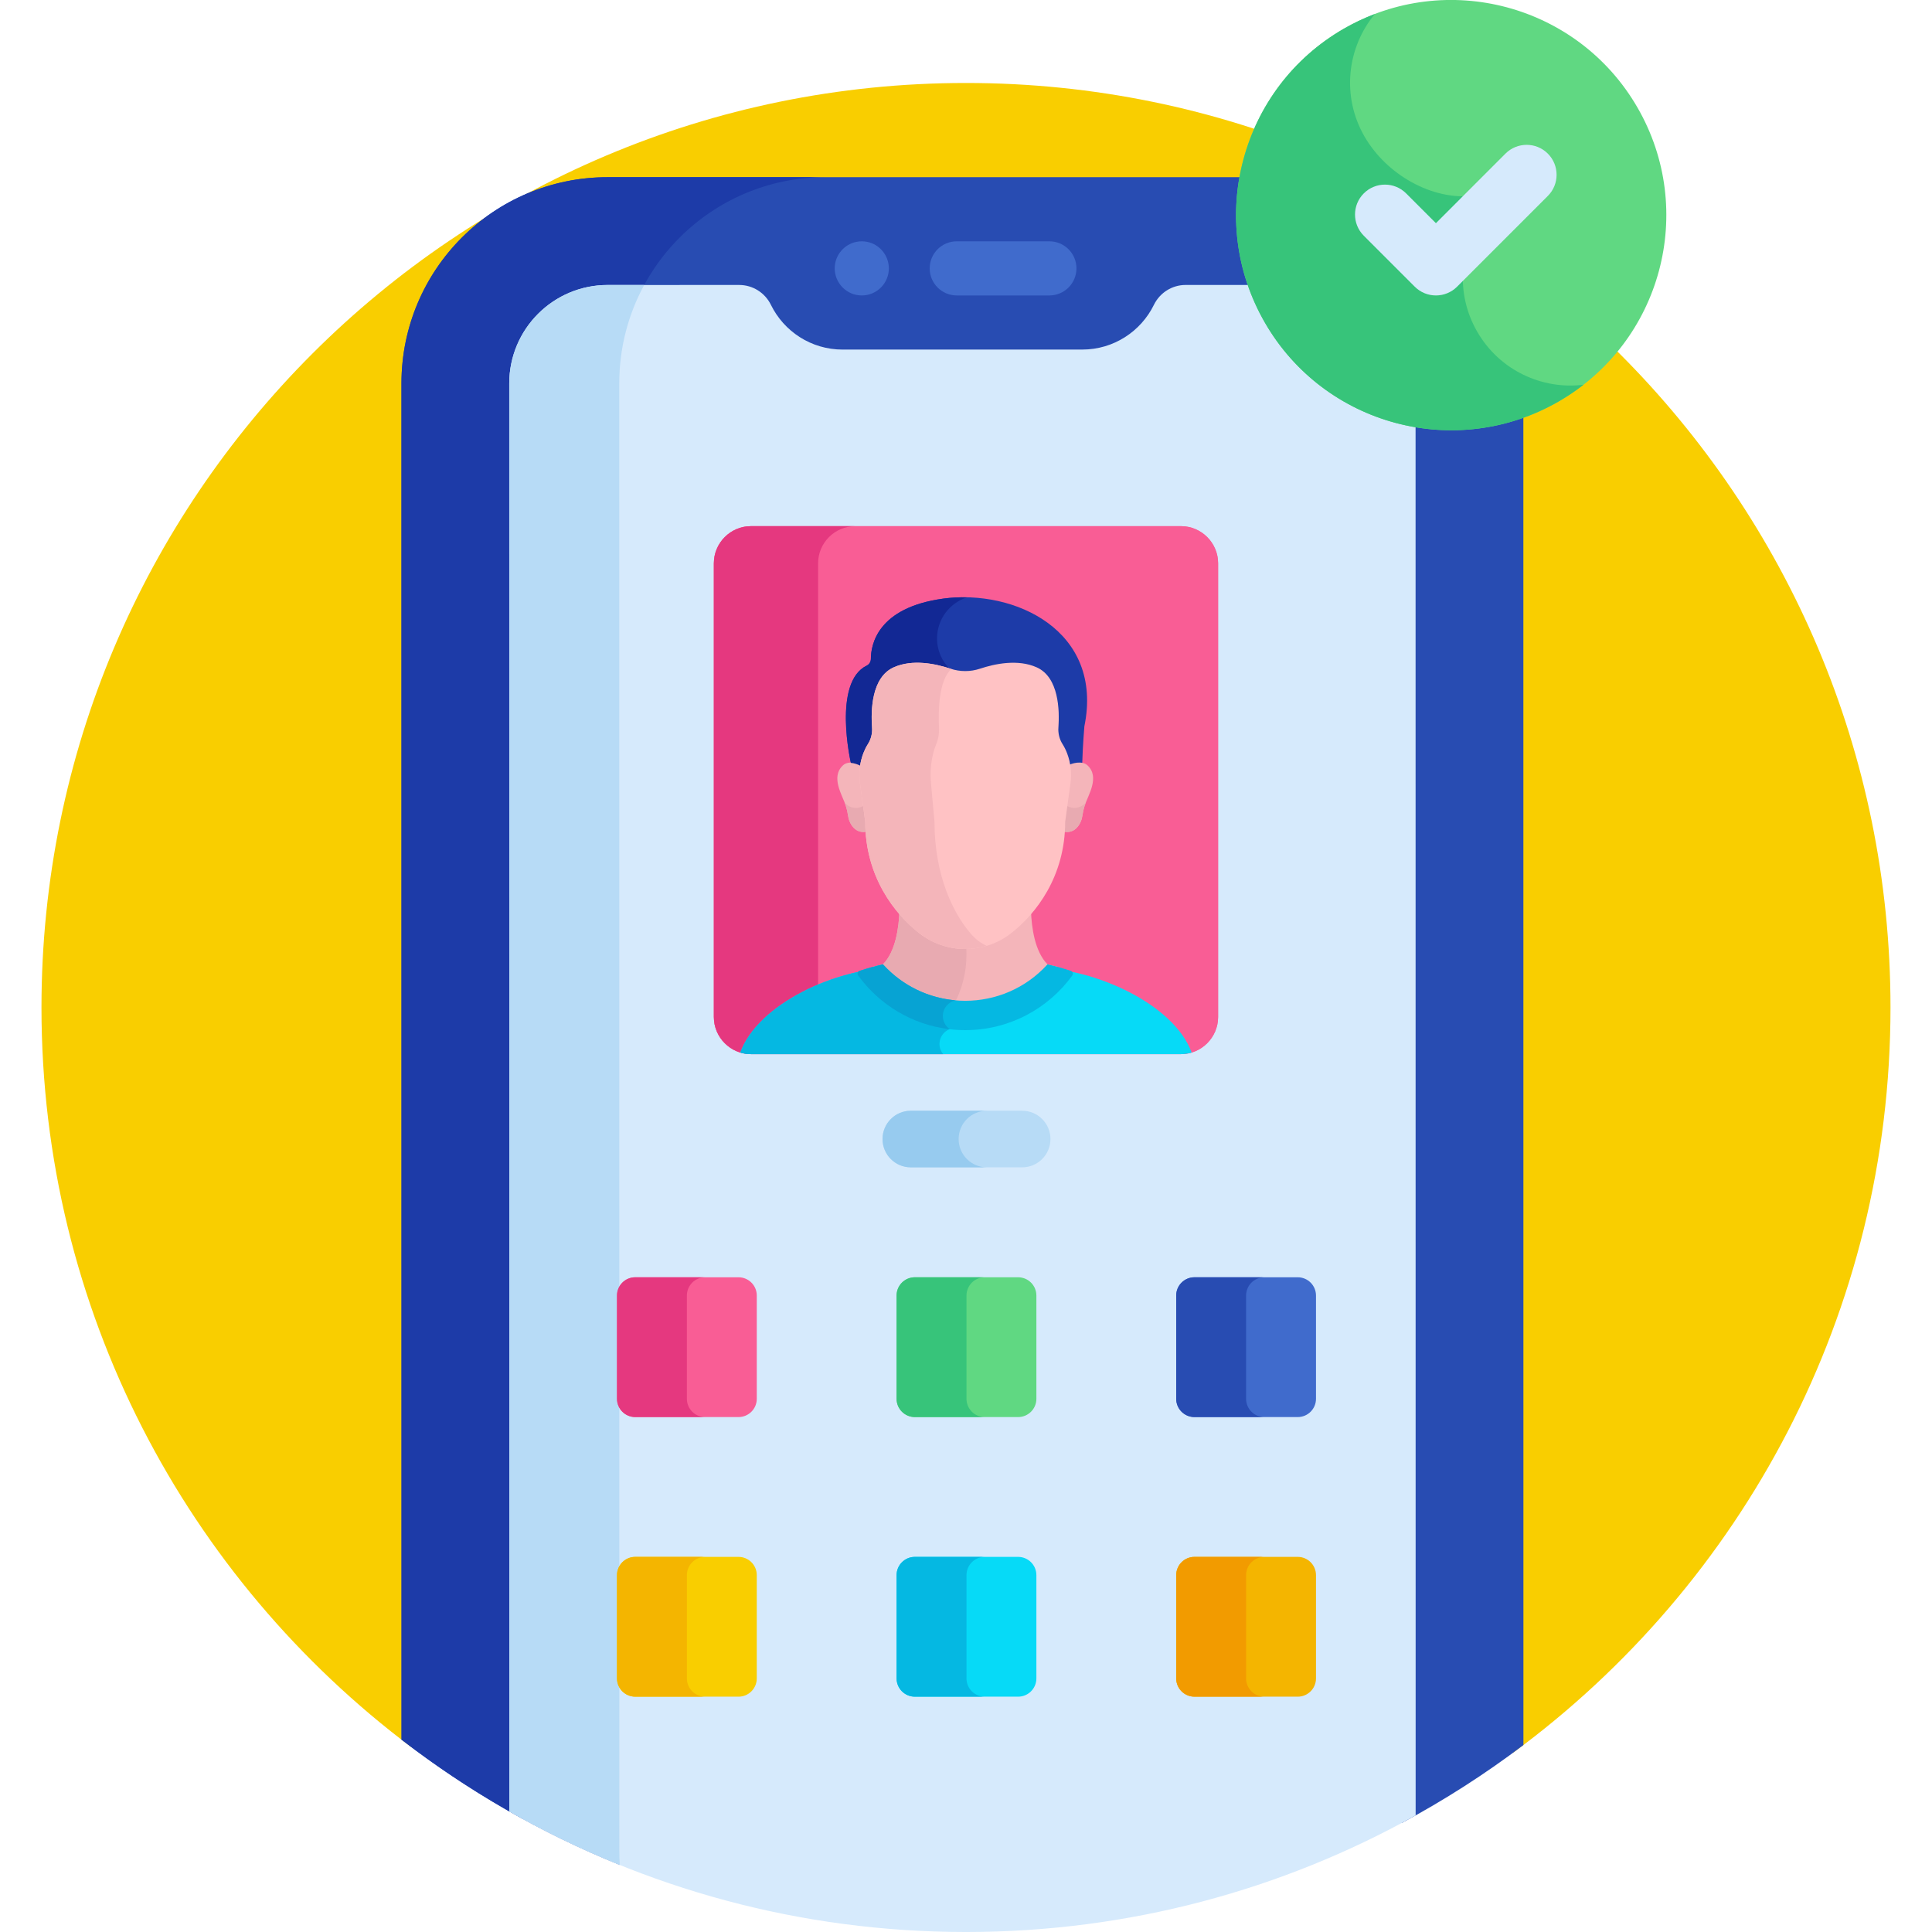 <svg height="511pt" viewBox="-10 0 511 511.991" width="511pt" xmlns="http://www.w3.org/2000/svg"><path d="m98.539 463.031 292.016 1.402c60.605-44.602 99.941-116.426 99.941-197.445 0-135.309-109.691-245-245-245s-245 109.691-245 245c0 80.172 38.512 151.348 98.043 196.043zm0 0" fill="#f9ce00"/><path d="m361.035 483.074c11.285-6.047 22.043-12.953 32.184-20.629l-.016-360.855c0-30.18-24.469-54.645-54.648-54.641l-188.016.008c-30.184 0-54.645 24.469-54.645 54.648l.016 359.414c10.133 7.82 20.895 14.863 32.195 21.047zm0 0" fill="#284cb2"/><path d="m150.539 46.957c-30.184 0-54.645 24.469-54.645 54.648l.016 359.414c17.547 13.551 36.98 24.766 57.844 33.199-.074-1.172-.125-2.348-.125-3.535l-.02-389.078c-.004-30.18 24.461-54.648 54.641-54.648v-.008c-.035 0 .039 0 0 0zm0 0" fill="#1d3ba8"/><path d="m364.66 481.09-.02-379.496c0-14.406-11.68-26.082-26.082-26.082l-34.867.004c-3.574 0-6.816 2.051-8.391 5.262-3.441 7.023-10.652 11.859-19 11.859l-63.5.004c-8.348 0-15.562-4.836-19-11.859-1.574-3.211-4.82-5.262-8.395-5.262l-34.867.004c-14.402 0-26.082 11.676-26.078 26.082l.016 378.445c35.699 20.324 77 31.941 121.02 31.941 43.258 0 83.887-11.227 119.164-30.902zm0 0" fill="#d6eafc"/><path d="m150.539 75.52c-14.406 0-26.082 11.68-26.082 26.086l.02 378.445c9.383 5.344 19.156 10.074 29.266 14.16-.074-1.168-.113-2.344-.113-3.531l-.02-389.074c0-9.449 2.395-18.336 6.613-26.086zm0 0" fill="#b7dbf6"/><path d="m423.445 28.504c-15.742-27.266-50.609-36.609-77.875-20.867-27.262 15.742-36.605 50.605-20.863 77.871 15.742 27.266 50.605 36.609 77.871 20.867s36.609-50.609 20.867-77.871zm0 0" fill="#60d882"/><path d="m380.98 87.918c-5.832-10.098-4.773-22.281 1.707-31.121l-2.832-4.902c-10.895 1.195-22.922-5.621-28.754-15.723-6.133-10.625-4.648-23.551 2.754-32.469-2.816 1.074-5.582 2.379-8.273 3.934-27.266 15.742-36.609 50.609-20.867 77.875 15.742 27.266 50.609 36.605 77.875 20.863 2.316-1.336 4.496-2.812 6.551-4.41-11.008 1.348-22.266-3.836-28.16-14.047zm0 0" fill="#37c47a"/><path d="m364.422 75.973-13.504-13.504c-3.102-3.098-3.102-8.121-.004-11.219 3.098-3.098 8.121-3.102 11.223 0l7.895 7.895 18.43-18.438c3.102-3.098 8.125-3.098 11.223 0 3.098 3.098 3.098 8.121 0 11.219l-24.043 24.047c-3.098 3.098-8.121 3.098-11.219 0zm0 0" fill="#d6eafc"/><path d="m190.055 370.688v-27.359c0-2.676-2.168-4.844-4.844-4.844h-27.359c-2.676 0-4.844 2.168-4.844 4.844v27.359c0 2.676 2.168 4.844 4.844 4.844h27.359c2.676 0 4.844-2.168 4.844-4.844zm0 0" fill="#f95d95"/><path d="m264.152 370.688v-27.359c0-2.676-2.168-4.844-4.844-4.844h-27.359c-2.676 0-4.844 2.168-4.844 4.844v27.359c0 2.676 2.168 4.844 4.844 4.844h27.359c2.676 0 4.844-2.168 4.844-4.844zm0 0" fill="#60d882"/><path d="m190.055 444.785v-27.359c0-2.676-2.168-4.844-4.844-4.844h-27.359c-2.676 0-4.844 2.168-4.844 4.844v27.359c0 2.676 2.168 4.844 4.844 4.844h27.359c2.676 0 4.844-2.168 4.844-4.844zm0 0" fill="#f9ce00"/><path d="m264.152 444.785v-27.359c0-2.676-2.168-4.844-4.844-4.844h-27.359c-2.676 0-4.844 2.168-4.844 4.844v27.359c0 2.676 2.168 4.844 4.844 4.844h27.359c2.676 0 4.844-2.168 4.844-4.844zm0 0" fill="#06daf7"/><path d="m171.531 370.688v-27.359c0-2.676 2.168-4.844 4.844-4.844h-18.523c-2.676 0-4.844 2.168-4.844 4.844v27.359c0 2.676 2.168 4.844 4.844 4.844h18.523c-2.676 0-4.844-2.168-4.844-4.844zm0 0" fill="#e5387f"/><path d="m245.629 370.688v-27.359c0-2.676 2.168-4.844 4.844-4.844h-18.523c-2.676 0-4.848 2.168-4.848 4.844v27.359c0 2.676 2.172 4.844 4.848 4.844h18.523c-2.676 0-4.844-2.168-4.844-4.844zm0 0" fill="#37c47a"/><path d="m171.531 444.785v-27.359c0-2.676 2.168-4.844 4.844-4.844h-18.523c-2.676 0-4.844 2.168-4.844 4.844v27.359c0 2.676 2.168 4.844 4.844 4.844h18.523c-2.676 0-4.844-2.168-4.844-4.844zm0 0" fill="#f4b500"/><path d="m245.629 444.785v-27.359c0-2.676 2.168-4.844 4.844-4.844h-18.523c-2.676 0-4.848 2.168-4.848 4.844v27.359c0 2.676 2.172 4.844 4.848 4.844h18.523c-2.676 0-4.844-2.168-4.844-4.844zm0 0" fill="#05b8e2"/><path d="m338.25 370.688v-27.359c0-2.676-2.168-4.844-4.844-4.844h-27.359c-2.676 0-4.844 2.168-4.844 4.844v27.359c0 2.676 2.168 4.844 4.844 4.844h27.359c2.676 0 4.844-2.168 4.844-4.844zm0 0" fill="#406bcc"/><path d="m338.25 444.785v-27.359c0-2.676-2.168-4.844-4.844-4.844h-27.359c-2.676 0-4.844 2.168-4.844 4.844v27.359c0 2.676 2.168 4.844 4.844 4.844h27.359c2.676 0 4.844-2.168 4.844-4.844zm0 0" fill="#f4b500"/><path d="m319.727 370.688v-27.359c0-2.676 2.168-4.844 4.844-4.844h-18.523c-2.676 0-4.844 2.168-4.844 4.844v27.359c0 2.676 2.168 4.844 4.844 4.844h18.523c-2.676 0-4.844-2.168-4.844-4.844zm0 0" fill="#284cb2"/><path d="m319.727 444.785v-27.359c0-2.676 2.168-4.844 4.844-4.844h-18.523c-2.676 0-4.844 2.168-4.844 4.844v27.359c0 2.676 2.168 4.844 4.844 4.844h18.523c-2.676 0-4.844-2.168-4.844-4.844zm0 0" fill="#f29b00"/><path d="m267.598 78.297h-24.547c-3.961 0-7.172-3.211-7.172-7.176 0-3.961 3.211-7.172 7.172-7.172h24.547c3.961 0 7.172 3.211 7.172 7.172 0 3.965-3.211 7.176-7.172 7.176zm0 0" fill="#406bcc"/><path d="m217.879 78.297c-4.008 0-7.172-3.289-7.172-7.176 0-3.559 2.617-6.438 5.777-7.031.918-.191 1.875-.191 2.801 0 3.227.605 5.77 3.539 5.77 7.031 0 3.918-3.176 7.176-7.176 7.176zm0 0" fill="#406bcc"/><path d="m312.309 269.512v-120.238c0-5.41-4.426-9.836-9.836-9.836h-113.953c-5.41 0-9.836 4.426-9.836 9.836v120.238c0 5.41 4.426 9.84 9.836 9.84h113.953c5.41 0 9.836-4.43 9.836-9.84zm0 0" fill="#f95d95"/><path d="m312.309 269.512v-120.238c0-5.41-4.426-9.836-9.836-9.836h-113.953c-5.41 0-9.836 4.426-9.836 9.836v120.238c0 5.41 4.426 9.84 9.836 9.84h113.953c5.41 0 9.836-4.43 9.836-9.84zm0 0" fill="#f95d95"/><path d="m206.305 269.512v-120.238c0-5.41 4.426-9.836 9.836-9.836h-27.621c-5.41 0-9.836 4.426-9.836 9.836v120.238c0 5.41 4.426 9.836 9.836 9.836h27.621c-5.41.004-9.836-4.426-9.836-9.836zm0 0" fill="#e5387f"/><path d="m264.746 256.562h-38.906c-14.488 0-35.414 9.383-40.148 22.367.898.27 1.848.422 2.828.422h113.953c.98 0 1.93-.152 2.824-.422-4.738-12.984-26.062-22.367-40.551-22.367zm0 0" fill="#06daf7"/><path d="m242.348 272.453v-15.891h-16.508c-14.488 0-35.414 9.383-40.148 22.367.898.27 1.848.422 2.828.422h50.922c-.594-.734-.965-1.656-.965-2.672 0-2.223 1.703-4.023 3.871-4.227zm0 0" fill="#05b8e2"/><path d="m239.465 158.637c-17.5 2.387-19.164 12.309-19.172 15.949 0 .766-.422 1.473-1.109 1.805-9.105 4.43-4.195 25.773-4.195 25.773.914.062 1.871.43 2.586.777.176-1.09.461-2.16.863-3.195.305-.789.691-1.582 1.168-2.336.836-1.305 1.215-2.848 1.102-4.387-.328-4.453-.172-13.227 5.707-15.871 4.977-2.242 11.086-.945 14.98.352 2.531.84 5.273.84 7.801 0 3.895-1.297 10.004-2.594 14.98-.352 5.863 2.637 6.035 11.367 5.711 15.832-.109 1.551.258 3.109 1.098 4.426.496.777.887 1.602 1.199 2.414.391 1.012.664 2.055.836 3.117.898-.438 2.184-.91 3.285-.754.133-4.668.562-9.699.562-9.699 5.188-25.402-18.559-36.418-37.402-33.852zm0 0" fill="#1d3ba8"/><path d="m269.664 256.199c-.848-.23-1.699-.445-2.562-.645-3.371-3.371-4.227-9.766-4.383-14.238-1.758 2.047-3.605 3.762-5.371 5.133-3.438 2.672-7.684 4.121-12.055 4.121-4.371 0-8.613-1.449-12.051-4.121-1.766-1.371-3.613-3.086-5.371-5.133-.156 4.473-1.012 10.867-4.383 14.238-.863.199-1.715.418-2.562.645 13.266 13.887 35.469 13.887 48.738 0zm0 0" fill="#f4b5ba"/><path d="m245.629 252.934c0-.801-.035-1.594-.098-2.371-.082 0-.156.008-.238.008-4.371 0-8.613-1.449-12.051-4.121-1.766-1.371-3.613-3.086-5.371-5.137-.156 4.477-1.012 10.871-4.383 14.242-.863.199-1.715.414-2.562.645 5.84 6.109 13.406 9.527 21.184 10.262 2.219-3.855 3.52-8.512 3.52-13.527zm0 0" fill="#e8aab1"/><path d="m277.66 202.789c-1.363-1.246-4.078-.613-5.254.152.258 1.602.273 3.238.051 4.855l-1.383 10.09c0 .812-.027 1.613-.074 2.395 3.379 1.02 5.055-2.012 5.34-4.094.121-.895.32-1.777.594-2.641.898-2.805 4.141-7.625.727-10.758zm0 0" fill="#f4b5ba"/><path d="m212.93 202.789c1.363-1.246 4.078-.613 5.25.152-.254 1.602-.27 3.238-.047 4.855l1.383 10.09c0 .812.027 1.613.074 2.395-3.379 1.02-5.055-2.012-5.34-4.094-.121-.895-.32-1.777-.594-2.641-.902-2.805-4.141-7.625-.727-10.758zm0 0" fill="#f4b5ba"/><path d="m273.27 257.277c-2.008-.656-4.059-1.238-6.168-1.723-11.684 12.883-31.93 12.883-43.613 0-2.109.488-4.16 1.066-6.172 1.723-.504.168-.711.789-.398 1.223 6.367 8.781 16.703 14.492 28.379 14.492 11.672 0 22.012-5.711 28.379-14.492.309-.434.102-1.055-.406-1.223zm0 0" fill="#05b8e2"/><path d="m267.879 301.852c0-4.145-3.359-7.5-7.5-7.5h-29.5c-4.145 0-7.5 3.355-7.5 7.5 0 4.141 3.355 7.5 7.5 7.5h29.5c4.141 0 7.5-3.359 7.5-7.5zm0 0" fill="#b7dbf6"/><path d="m243.547 301.852c0-4.145 3.355-7.5 7.5-7.5h-20.168c-4.145 0-7.5 3.355-7.5 7.5 0 4.141 3.355 7.5 7.5 7.5h20.168c-4.145 0-7.5-3.359-7.5-7.5zm0 0" fill="#97cbef"/><path d="m239.367 269.242c0-2.043 1.449-3.746 3.375-4.145-7.109-.613-14.035-3.789-19.254-9.543-2.109.488-4.16 1.066-6.172 1.723-.508.168-.715.789-.398 1.223 5.613 7.746 14.324 13.098 24.312 14.254-1.125-.762-1.863-2.051-1.863-3.512zm0 0" fill="#07a3d3"/><path d="m237.828 169.188c0-5.109 3.355-9.438 7.984-10.895-2.145-.047-4.273.062-6.348.344-17.5 2.387-19.164 12.309-19.172 15.949 0 .762-.426 1.473-1.109 1.805-9.105 4.43-4.195 25.773-4.195 25.773.914.062 1.871.43 2.586.777.172-1.09.457-2.16.859-3.195.309-.789.691-1.586 1.172-2.336.832-1.309 1.211-2.848 1.098-4.387-.324-4.453-.168-13.23 5.711-15.875 4.977-2.238 11.086-.941 14.98.352.02.008.039.012.059.02-2.227-2.086-3.625-5.043-3.625-8.332zm0 0" fill="#122894"/><path d="m218.875 213.207c-.691.551-1.555.895-2.508.895-1.203 0-2.273-.539-3.016-1.375.113.285.219.562.301.82.277.863.477 1.746.598 2.641.285 2.082 1.961 5.113 5.34 4.098-.047-.785-.074-1.586-.074-2.398zm0 0" fill="#e8aab1"/><path d="m274.195 214.102c-.941 0-1.797-.336-2.484-.875l-.641 4.66c0 .812-.023 1.613-.07 2.398 3.375 1.016 5.055-2.016 5.336-4.098.125-.895.324-1.777.598-2.641.086-.273.203-.57.328-.883-.742.871-1.832 1.438-3.066 1.438zm0 0" fill="#e8aab1"/><path d="m272.289 199.617c-.312-.816-.707-1.645-1.203-2.422-.844-1.324-1.215-2.887-1.102-4.445.324-4.48.152-13.25-5.734-15.895-4.996-2.25-11.129-.949-15.039.352-2.539.844-5.293.844-7.832 0-3.91-1.301-10.043-2.602-15.043-.352-5.898 2.652-6.059 11.465-5.73 15.934.113 1.547-.266 3.094-1.102 4.406-.484.754-.867 1.555-1.176 2.344-1 2.57-1.289 5.355-.918 8.082l1.391 10.133c0 14.566 7.777 24.469 14.391 29.605 3.453 2.68 7.715 4.137 12.102 4.137s8.648-1.457 12.102-4.137c6.613-5.137 14.391-15.039 14.391-29.605l1.391-10.129c.371-2.703.09-5.461-.887-8.008zm0 0" fill="#ffc2c4"/><path d="m246.699 247.359c-4.391-5.137-9.551-15.039-9.551-29.605l-.922-10.133c-.25-2.727-.055-5.512.609-8.078.203-.793.457-1.594.777-2.348.555-1.312.809-2.859.734-4.406-.211-4.262-.117-12.449 3.281-15.508-.082-.027-.168-.047-.25-.074-3.914-1.301-10.043-2.602-15.043-.352-5.902 2.652-6.059 11.461-5.73 15.934.113 1.547-.266 3.094-1.102 4.406-.484.754-.867 1.555-1.176 2.348-1 2.566-1.293 5.352-.918 8.078l1.391 10.133c0 14.57 7.777 24.469 14.391 29.605 3.453 2.68 7.715 4.137 12.102 4.137 1.934 0 3.844-.297 5.672-.848-1.535-.691-2.988-1.793-4.266-3.289zm0 0" fill="#f4b5ba"/></svg>